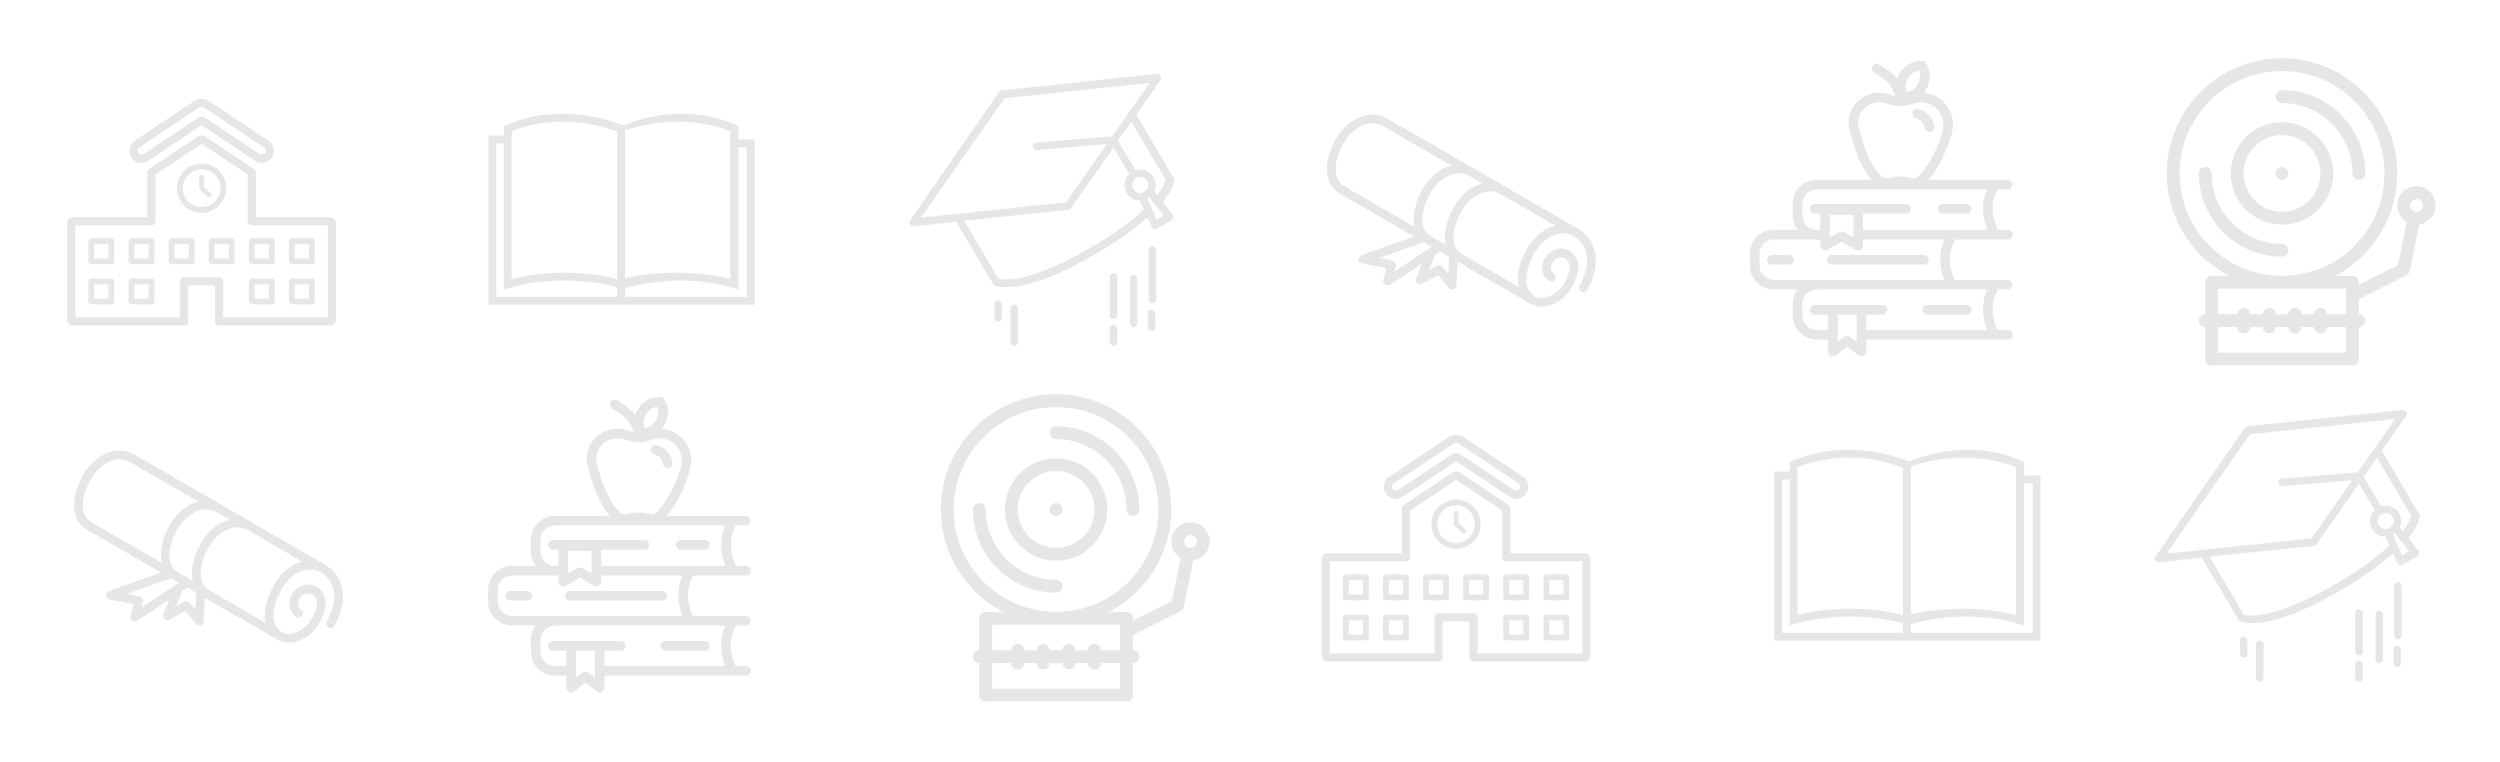<?xml version="1.0" encoding="UTF-8"?>
<svg width="558px" height="170px" viewBox="0 0 558 170" version="1.1" xmlns="http://www.w3.org/2000/svg" xmlns:xlink="http://www.w3.org/1999/xlink">
    <!-- Generator: Sketch 43.1 (39012) - http://www.bohemiancoding.com/sketch -->
    <title>Pattern@1x</title>
    <desc>Created with Sketch.</desc>
    <defs></defs>
    <g id="Page-1" stroke="none" stroke-width="1" fill="none" fill-rule="evenodd">
        <g id="Pattern">
            <rect id="Rectangle" x="-16" y="-9" width="586" height="194"></rect>
            <g id="Rohith" opacity="0.1" transform="translate(15, 13)" fill-rule="nonzero" fill="#000000">
                <g id="noun_776662_cc" transform="translate(187.455, 3)">
                    <path d="M59.333,23.5 L51.167,9.583 L56.583,1.833 C56.75,1.583 56.75,1.25 56.583,0.917 C56.417,0.667 56.083,0.5 55.75,0.5 L21.167,4.167 C20.917,4.167 20.75,4.333 20.583,4.5 L0.667,33.167 C0.5,33.417 0.5,33.75 0.667,34.083 C0.833,34.333 1.083,34.5 1.417,34.5 L1.5,34.5 L11,33.5 L19.167,47.333 C19.25,47.5 19.333,47.583 19.5,47.667 C19.583,47.75 20.417,48.083 22.167,48.083 C25.333,48.083 31.5,46.917 42.083,40.667 L42.5,40.417 C47.083,37.75 50.833,35.083 53.667,32.5 L54.583,34.583 C54.667,34.833 54.833,35 55.083,35.083 C55.167,35.083 55.25,35.167 55.333,35.167 C55.5,35.167 55.667,35.167 55.75,35.083 L59,33.167 C59.167,33.083 59.333,32.833 59.417,32.583 C59.5,32.333 59.417,32.083 59.25,31.917 L57.083,29.083 C59.5,26.083 59.667,24.333 59.667,24.083 C59.5,23.833 59.417,23.667 59.333,23.5 Z M21.75,5.917 L54.167,2.5 L45.833,14.417 L28.833,15.833 C28.417,15.833 28,16.25 28.083,16.75 C28.167,17.25 28.5,17.583 29,17.5 L44.583,16.167 L35.5,29.167 L3.083,32.583 L21.75,5.917 Z M41.583,38.917 L41.167,39.167 C27.167,47.417 21.417,46.5 20.333,46.167 L12.75,33.25 L36,30.833 C36.25,30.833 36.417,30.667 36.583,30.5 L46.083,16.917 L49.583,22.833 C49.167,23.25 48.833,23.833 48.667,24.417 C48.417,25.333 48.583,26.25 49,27.083 C49.5,27.917 50.25,28.417 51.083,28.667 C51.333,28.75 51.667,28.75 52,28.75 L52,28.75 L52.833,30.75 C50.083,33.417 46.25,36.167 41.583,38.917 Z M52.917,26.833 C52.5,27.083 52,27.167 51.583,27 C51.083,26.917 50.75,26.583 50.5,26.167 C50.25,25.75 50.167,25.25 50.333,24.833 C50.417,24.333 50.75,24 51.167,23.75 C51.417,23.583 51.75,23.5 52.083,23.5 C52.667,23.5 53.333,23.833 53.667,24.417 C54.083,25.25 53.833,26.333 52.917,26.833 Z M55.667,33 L53.667,28.333 C53.667,28.333 53.75,28.333 53.75,28.25 C53.833,28.167 54,28.083 54.083,28 L55,29.25 C55.083,29.333 55.083,29.5 55.25,29.583 L55.333,29.583 L57.25,32 L55.667,33 Z M55.833,27.583 L55.167,26.75 C55.583,25.75 55.583,24.583 55,23.583 C54.167,22.167 52.5,21.583 51,22 L47.083,15.417 L50.083,11.167 L57.75,24.167 C57.667,24.583 57.25,25.75 55.833,27.583 Z" id="Shape"></path>
                    <path d="M46.083,45 C45.583,45 45.25,45.333 45.25,45.833 L45.25,54.417 C45.25,54.917 45.583,55.25 46.083,55.25 C46.583,55.25 46.917,54.917 46.917,54.417 L46.917,45.833 C46.917,45.417 46.583,45 46.083,45 Z" id="Shape"></path>
                    <path d="M50.583,45.333 C50.083,45.333 49.75,45.667 49.75,46.167 L49.75,56.167 C49.75,56.667 50.083,57 50.583,57 C51.083,57 51.417,56.667 51.417,56.167 L51.417,46.167 C51.417,45.667 51,45.333 50.583,45.333 Z" id="Shape"></path>
                    <path d="M54.75,38.917 C54.25,38.917 53.917,39.25 53.917,39.75 L53.917,50.833 C53.917,51.333 54.25,51.667 54.75,51.667 C55.25,51.667 55.583,51.333 55.583,50.833 L55.583,39.75 C55.583,39.333 55.167,38.917 54.75,38.917 Z" id="Shape"></path>
                    <path d="M23.917,52 C23.417,52 23.083,52.333 23.083,52.833 L23.083,60.333 C23.083,60.833 23.417,61.167 23.917,61.167 C24.417,61.167 24.75,60.833 24.75,60.333 L24.75,52.833 C24.75,52.333 24.333,52 23.917,52 Z" id="Shape"></path>
                    <path d="M46.083,56.5 C45.583,56.5 45.25,56.833 45.25,57.333 L45.25,60.333 C45.25,60.833 45.583,61.167 46.083,61.167 C46.583,61.167 46.917,60.833 46.917,60.333 L46.917,57.333 C46.917,56.917 46.5,56.5 46.083,56.5 Z" id="Shape"></path>
                    <path d="M54.583,53.167 C54.083,53.167 53.75,53.5 53.75,54 L53.75,57 C53.75,57.5 54.083,57.833 54.583,57.833 C55.083,57.833 55.417,57.5 55.417,57 L55.417,54 C55.417,53.583 55.083,53.167 54.583,53.167 Z" id="Shape"></path>
                    <path d="M20.333,51.083 C19.833,51.083 19.5,51.417 19.5,51.917 L19.5,54.917 C19.5,55.417 19.833,55.75 20.333,55.75 C20.833,55.75 21.167,55.417 21.167,54.917 L21.167,51.917 C21.167,51.5 20.833,51.083 20.333,51.083 Z" id="Shape"></path>
                </g>
                <g id="School-Building" transform="translate(0, 9)">
                    <path d="M16.575,14.341 C17.107,14.341 17.624,14.185 18.067,13.889 L30,5.932 L41.933,13.889 C42.376,14.184 42.892,14.34 43.425,14.34 C44.329,14.34 45.168,13.892 45.671,13.139 C46.493,11.903 46.157,10.227 44.922,9.403 L31.495,0.451 C30.607,-0.143 29.391,-0.142 28.504,0.45 L15.076,9.403 C13.84,10.228 13.505,11.905 14.329,13.14 C14.831,13.893 15.671,14.341 16.575,14.341 Z M16.081,10.908 L29.509,1.955 C29.655,1.858 29.825,1.807 30,1.807 C30.175,1.807 30.345,1.858 30.491,1.956 L43.919,10.908 C44.324,11.179 44.435,11.73 44.166,12.135 C43.903,12.528 43.327,12.642 42.936,12.382 L30.873,4.339 C30.627,4.175 30.317,4.085 30,4.085 C29.683,4.085 29.375,4.175 29.126,4.339 L17.063,12.383 C16.667,12.645 16.097,12.527 15.836,12.135 C15.565,11.73 15.676,11.18 16.081,10.908 Z" id="Shape"></path>
                    <path d="M58.647,26.471 L42.095,26.471 L42.095,16.468 C42.095,16.165 41.943,15.883 41.693,15.715 L30.875,8.503 C30.383,8.174 29.617,8.175 29.127,8.503 L18.309,15.715 C18.057,15.883 17.905,16.165 17.905,16.468 L17.905,26.471 L1.353,26.471 C0.607,26.471 0,27.077 0,27.823 L0,49.308 C0,50.053 0.607,50.66 1.353,50.66 L26.091,50.66 C26.591,50.66 26.996,50.255 26.996,49.755 L26.996,41.709 L33.003,41.709 L33.003,49.755 C33.003,50.255 33.407,50.66 33.907,50.66 L58.647,50.66 C59.392,50.66 59.999,50.053 59.999,49.308 L59.999,27.823 C60,27.077 59.393,26.471 58.647,26.471 Z M58.189,48.849 L34.815,48.849 L34.815,40.803 C34.815,40.303 34.409,39.899 33.909,39.899 L26.091,39.899 C25.591,39.899 25.186,40.303 25.186,40.803 L25.186,48.849 L1.811,48.849 L1.811,28.281 L18.811,28.281 C19.311,28.281 19.716,27.877 19.716,27.377 L19.716,16.953 L30,10.096 L40.284,16.953 L40.284,27.376 C40.284,27.876 40.689,28.281 41.189,28.281 L58.189,28.281 L58.189,48.849 Z" id="Shape"></path>
                    <path d="M9.859,40.156 L5.381,40.156 C5.024,40.156 4.735,40.446 4.735,40.803 L4.735,45.28 C4.735,45.637 5.024,45.927 5.381,45.927 L9.859,45.927 C10.216,45.927 10.505,45.637 10.505,45.28 L10.505,40.803 C10.505,40.446 10.216,40.156 9.859,40.156 Z M9.212,44.633 L6.028,44.633 L6.028,41.45 L9.212,41.45 L9.212,44.633 Z" id="Shape"></path>
                    <path d="M9.859,31.205 L5.381,31.205 C5.024,31.205 4.735,31.495 4.735,31.852 L4.735,36.329 C4.735,36.685 5.024,36.976 5.381,36.976 L9.859,36.976 C10.216,36.976 10.505,36.685 10.505,36.329 L10.505,31.852 C10.505,31.494 10.216,31.205 9.859,31.205 Z M9.212,35.681 L6.028,35.681 L6.028,32.498 L9.212,32.498 L9.212,35.681 Z" id="Shape"></path>
                    <path d="M18.811,40.156 L14.335,40.156 C13.977,40.156 13.688,40.446 13.688,40.803 L13.688,45.28 C13.688,45.637 13.977,45.927 14.335,45.927 L18.811,45.927 C19.168,45.927 19.457,45.637 19.457,45.28 L19.457,40.803 C19.457,40.446 19.168,40.156 18.811,40.156 Z M18.164,44.633 L14.981,44.633 L14.981,41.45 L18.164,41.45 L18.164,44.633 Z" id="Shape"></path>
                    <path d="M18.811,31.205 L14.335,31.205 C13.977,31.205 13.688,31.495 13.688,31.852 L13.688,36.329 C13.688,36.685 13.977,36.976 14.335,36.976 L18.811,36.976 C19.168,36.976 19.457,36.685 19.457,36.329 L19.457,31.852 C19.457,31.494 19.168,31.205 18.811,31.205 Z M18.164,35.681 L14.981,35.681 L14.981,32.498 L18.164,32.498 L18.164,35.681 Z" id="Shape"></path>
                    <path d="M27.763,31.205 L23.287,31.205 C22.929,31.205 22.64,31.495 22.64,31.852 L22.64,36.329 C22.64,36.685 22.929,36.976 23.287,36.976 L27.763,36.976 C28.12,36.976 28.409,36.685 28.409,36.329 L28.409,31.852 C28.409,31.494 28.12,31.205 27.763,31.205 Z M27.116,35.681 L23.933,35.681 L23.933,32.498 L27.116,32.498 L27.116,35.681 Z" id="Shape"></path>
                    <path d="M35.495,20 C35.495,16.969 33.03,14.503 30,14.503 C26.97,14.503 24.505,16.969 24.505,20 C24.505,23.03 26.97,25.495 30,25.495 C33.03,25.495 35.495,23.03 35.495,20 Z M30,24.203 C27.683,24.203 25.797,22.317 25.797,20 C25.797,17.682 27.683,15.796 30,15.796 C32.318,15.796 34.203,17.682 34.203,20 C34.203,22.317 32.318,24.203 30,24.203 Z" id="Shape"></path>
                    <path d="M36.713,31.205 L32.237,31.205 C31.88,31.205 31.591,31.495 31.591,31.852 L31.591,36.329 C31.591,36.685 31.88,36.976 32.237,36.976 L36.713,36.976 C37.07,36.976 37.36,36.685 37.36,36.329 L37.36,31.852 C37.36,31.494 37.07,31.205 36.713,31.205 Z M36.068,35.681 L32.885,35.681 L32.885,32.498 L36.068,32.498 L36.068,35.681 Z" id="Shape"></path>
                    <path d="M45.665,40.156 L41.189,40.156 C40.832,40.156 40.543,40.446 40.543,40.803 L40.543,45.28 C40.543,45.637 40.832,45.927 41.189,45.927 L45.665,45.927 C46.023,45.927 46.312,45.637 46.312,45.28 L46.312,40.803 C46.312,40.446 46.023,40.156 45.665,40.156 Z M45.018,44.633 L41.836,44.633 L41.836,41.45 L45.018,41.45 L45.018,44.633 Z" id="Shape"></path>
                    <path d="M40.543,31.85 L40.543,36.327 C40.543,36.685 40.832,36.975 41.189,36.975 L45.665,36.975 C46.023,36.975 46.312,36.685 46.312,36.327 L46.312,31.85 C46.312,31.494 46.023,31.204 45.665,31.204 L41.189,31.204 C40.832,31.205 40.543,31.494 40.543,31.85 Z M41.836,32.498 L45.018,32.498 L45.018,35.681 L41.836,35.681 L41.836,32.498 Z" id="Shape"></path>
                    <path d="M50.141,45.927 L54.619,45.927 C54.976,45.927 55.266,45.637 55.266,45.28 L55.266,40.803 C55.266,40.446 54.976,40.156 54.619,40.156 L50.141,40.156 C49.784,40.156 49.495,40.446 49.495,40.803 L49.495,45.28 C49.495,45.637 49.784,45.927 50.141,45.927 Z M50.788,41.45 L53.972,41.45 L53.972,44.633 L50.788,44.633 L50.788,41.45 Z" id="Shape"></path>
                    <path d="M50.141,36.975 L54.619,36.975 C54.976,36.975 55.266,36.685 55.266,36.327 L55.266,31.85 C55.266,31.494 54.976,31.204 54.619,31.204 L50.141,31.204 C49.784,31.204 49.495,31.494 49.495,31.85 L49.495,36.327 C49.495,36.685 49.784,36.975 50.141,36.975 Z M50.788,32.498 L53.972,32.498 L53.972,35.681 L50.788,35.681 L50.788,32.498 Z" id="Shape"></path>
                    <path d="M30.517,19.765 L30.517,17.547 C30.517,17.262 30.284,17.031 30,17.031 C29.716,17.031 29.483,17.263 29.483,17.547 L29.483,20 C29.483,20.149 29.547,20.291 29.659,20.389 L31.412,21.929 C31.51,22.015 31.632,22.057 31.753,22.057 C31.897,22.057 32.041,21.997 32.143,21.881 C32.331,21.666 32.31,21.339 32.095,21.15 L30.517,19.765 Z" id="Shape"></path>
                </g>
                <g id="Open-Book" transform="translate(93.727, 12)">
                    <path d="M30.772,39.619 L29.634,39.257 C29.58,39.239 24.374,37.612 17.119,37.612 C12.85,37.612 8.717,38.168 4.836,39.266 L3.726,39.58 L3.726,3.226 L4.194,2.98 C4.395,2.876 9.225,0.394 16.849,0.394 C21.306,0.394 25.805,1.25 30.211,2.939 L30.771,3.154 L30.771,39.619 L30.772,39.619 Z M5.475,4.312 L5.475,37.284 C9.181,36.341 13.093,35.863 17.12,35.863 C22.711,35.863 27.059,36.773 29.023,37.271 L29.023,4.361 C25,2.889 20.904,2.142 16.85,2.142 C10.991,2.143 6.824,3.723 5.475,4.312 Z" id="Shape"></path>
                    <path d="M30,39.62 L30,3.154 L30.543,2.939 C34.79,1.25 39.123,0.394 43.42,0.394 C50.768,0.394 55.424,2.874 55.618,2.98 L56.073,3.225 L56.073,39.579 L54.999,39.265 C51.263,38.168 47.278,37.612 43.16,37.612 C36.147,37.612 31.149,39.239 31.099,39.256 L30,39.62 Z M42.267,35.863 C46.417,35.863 50.451,36.341 54.27,37.285 L54.27,4.312 C52.88,3.723 48.582,2.143 42.545,2.143 C38.367,2.143 34.15,2.888 30,4.361 L30,37.272 C32.028,36.773 36.505,35.863 42.267,35.863 Z" id="Shape"></path>
                    <polygon id="Shape" points="59.72 43.01 0.28 43.01 0.28 5.263 4.601 5.263 4.601 7.012 2.029 7.012 2.029 41.261 57.971 41.261 57.971 7.882 55.198 7.882 55.198 6.133 59.72 6.133"></polygon>
                    <rect id="Rectangle-path" x="29.023" y="38.298" width="1.748" height="3.191"></rect>
                </g>
                <g id="Book-Stack" transform="translate(374.909, 0)">
                    <path d="M43.676,34.681 L49.064,34.681 C49.655,34.681 50.135,34.202 50.135,33.61 C50.135,33.018 49.655,32.539 49.064,32.539 L43.676,32.539 C43.084,32.539 42.604,33.018 42.604,33.61 C42.604,34.202 43.084,34.681 43.676,34.681 Z" id="Shape"></path>
                    <path d="M18.948,46.045 L39.511,46.045 C40.102,46.045 40.582,45.565 40.582,44.974 C40.582,44.381 40.102,43.902 39.511,43.902 L18.948,43.902 C18.356,43.902 17.876,44.381 17.876,44.974 C17.876,45.565 18.356,46.045 18.948,46.045 Z" id="Shape"></path>
                    <path d="M9.421,43.902 L5.581,43.902 C4.989,43.902 4.51,44.381 4.51,44.974 C4.51,45.565 4.989,46.045 5.581,46.045 L9.421,46.045 C10.012,46.045 10.492,45.565 10.492,44.974 C10.492,44.381 10.012,43.902 9.421,43.902 Z" id="Shape"></path>
                    <path d="M49.064,55.081 L40.244,55.081 C39.653,55.081 39.173,55.56 39.173,56.152 C39.173,56.744 39.653,57.224 40.244,57.224 L49.064,57.224 C49.656,57.224 50.136,56.744 50.136,56.152 C50.135,55.56 49.656,55.081 49.064,55.081 Z" id="Shape"></path>
                    <path d="M58.259,60.656 L55.889,60.656 C54.444,57.278 54.494,54.379 56.031,51.62 L58.169,51.62 C58.76,51.62 59.24,51.141 59.24,50.549 C59.24,49.957 58.76,49.477 58.169,49.477 L48.706,49.477 L46.334,49.477 C44.893,46.106 44.941,43.213 46.469,40.459 L58.26,40.459 C58.851,40.459 59.331,39.979 59.331,39.388 C59.331,38.796 58.851,38.316 58.26,38.316 L55.978,38.316 C54.481,34.934 54.461,32.034 55.919,29.281 L58.169,29.281 C58.761,29.281 59.241,28.801 59.241,28.209 C59.241,27.617 58.761,27.138 58.169,27.138 L40.487,27.138 C43.467,23.941 46.021,17.335 46.021,14.764 C46.021,11.053 43.113,8.006 39.431,7.718 C39.65,7.456 39.856,7.18 40.032,6.876 C41.121,4.988 41.087,2.706 39.943,1.063 L39.656,0.649 L39.154,0.606 C37.154,0.432 35.159,1.557 34.074,3.436 C33.854,3.818 33.692,4.218 33.564,4.624 C32.606,3.451 31.248,2.361 29.487,1.359 C28.972,1.066 28.318,1.246 28.026,1.76 C27.734,2.274 27.913,2.929 28.427,3.221 C31.251,4.828 32.774,6.544 33.064,8.437 C32.72,8.366 32.374,8.265 32.022,8.13 C31.23,7.825 30.393,7.671 29.536,7.671 C25.75,7.671 22.67,10.715 22.67,14.456 C22.67,15.512 24.496,23.506 27.875,27.136 L15.58,27.136 C12.626,27.136 10.223,29.539 10.223,32.494 L10.223,35.101 C10.223,36.3 10.624,37.404 11.291,38.297 L6.026,38.297 C3.073,38.297 0.669,40.701 0.669,43.654 L0.669,46.261 C0.669,49.216 3.073,51.619 6.026,51.619 L11.304,51.619 C10.629,52.516 10.223,53.626 10.223,54.833 L10.223,57.44 C10.223,60.394 12.626,62.797 15.58,62.797 L18.13,62.797 L18.13,65.481 C18.13,65.889 18.362,66.263 18.729,66.443 C19.094,66.623 19.532,66.579 19.856,66.329 L22.394,64.371 L24.931,66.329 C25.123,66.476 25.354,66.553 25.586,66.553 C25.747,66.553 25.909,66.516 26.058,66.444 C26.425,66.264 26.657,65.89 26.657,65.481 L26.657,62.798 L58.259,62.798 C58.851,62.798 59.331,62.318 59.331,61.726 C59.331,61.135 58.851,60.656 58.259,60.656 Z M35.929,4.508 C36.493,3.533 37.454,2.871 38.444,2.752 C38.84,3.666 38.751,4.811 38.177,5.804 C37.614,6.779 36.652,7.441 35.663,7.56 C35.266,6.646 35.356,5.502 35.929,4.508 Z M29.535,9.814 C30.129,9.814 30.707,9.921 31.253,10.131 C32.181,10.487 33.114,10.669 34.049,10.687 C34.056,10.688 34.063,10.691 34.071,10.691 C34.103,10.694 34.136,10.696 34.169,10.696 C34.176,10.696 34.183,10.691 34.191,10.691 C35.154,10.691 36.117,10.514 37.076,10.155 C37.646,9.941 38.248,9.833 38.863,9.833 C41.629,9.833 43.878,12.045 43.878,14.764 C43.878,18.246 39.257,26.781 37.373,26.781 C37.087,26.781 36.811,26.746 36.549,26.677 C35.791,26.478 35.07,26.38 34.346,26.38 C33.62,26.38 32.901,26.477 32.141,26.677 C31.879,26.746 31.603,26.781 31.319,26.781 C28.016,26.781 24.812,16.156 24.812,14.457 C24.812,11.897 26.931,9.814 29.535,9.814 Z M21.674,38.795 C21.346,38.609 20.946,38.609 20.618,38.795 L18.511,39.989 L18.511,34.951 L23.779,34.951 L23.779,39.988 L21.674,38.795 Z M12.366,35.102 L12.366,32.495 C12.366,30.723 13.808,29.281 15.58,29.281 L53.552,29.281 C52.38,32.084 52.415,35.064 53.659,38.316 L48.791,38.316 C48.734,38.306 48.675,38.299 48.615,38.299 L25.923,38.299 L25.923,34.682 L35.568,34.682 C36.159,34.682 36.639,34.203 36.639,33.611 C36.639,33.019 36.159,32.539 35.568,32.539 L15.136,32.539 C14.544,32.539 14.064,33.019 14.064,33.611 C14.064,34.203 14.544,34.682 15.136,34.682 L16.369,34.682 L16.369,38.299 L15.404,38.299 C13.715,38.204 12.366,36.814 12.366,35.102 Z M2.812,46.263 L2.812,43.656 C2.812,41.884 4.254,40.441 6.026,40.441 L15.229,40.441 C15.346,40.45 15.461,40.459 15.58,40.459 L16.369,40.459 L16.369,41.826 C16.369,42.207 16.571,42.56 16.9,42.752 C17.066,42.849 17.254,42.898 17.44,42.898 C17.622,42.898 17.804,42.852 17.968,42.759 L21.146,40.959 L24.322,42.759 C24.654,42.947 25.061,42.944 25.389,42.752 C25.719,42.56 25.921,42.207 25.921,41.826 L25.921,40.459 L44.073,40.459 C42.846,43.258 42.833,46.234 44.028,49.477 L15.58,49.477 L6.026,49.477 C4.254,49.477 2.812,48.036 2.812,46.263 Z M24.514,63.301 L23.048,62.17 C22.855,62.021 22.624,61.946 22.394,61.946 C22.163,61.946 21.932,62.021 21.739,62.17 L20.273,63.301 L20.273,57.224 L24.514,57.224 L24.514,63.301 L24.514,63.301 Z M26.657,57.224 L30.221,57.224 C30.812,57.224 31.292,56.744 31.292,56.152 C31.292,55.56 30.812,55.081 30.221,55.081 L25.586,55.081 L19.201,55.081 L15.136,55.081 C14.544,55.081 14.064,55.56 14.064,56.152 C14.064,56.744 14.544,57.224 15.136,57.224 L18.13,57.224 L18.13,60.656 L15.58,60.656 C13.808,60.656 12.366,59.214 12.366,57.441 L12.366,54.834 C12.366,53.063 13.808,51.62 15.58,51.62 L48.705,51.62 L53.634,51.62 C52.4,54.424 52.384,57.406 53.582,60.656 L26.657,60.656 L26.657,57.224 Z" id="Shape"></path>
                    <path d="M37.768,13.43 C38.785,13.669 39.544,14.492 39.7,15.526 C39.781,16.056 40.237,16.436 40.757,16.436 C40.811,16.436 40.864,16.433 40.919,16.424 C41.505,16.336 41.907,15.79 41.819,15.204 C41.531,13.3 40.133,11.785 38.259,11.344 C37.68,11.208 37.106,11.566 36.97,12.141 C36.834,12.718 37.191,13.295 37.768,13.43 Z" id="Shape"></path>
                </g>
                <g id="noun_553920_cc" transform="translate(281.182, 12)">
                    <path d="M13.532,38.738 C13.337,38.738 13.143,38.679 12.976,38.561 C12.651,38.333 12.497,37.929 12.591,37.541 L13.246,34.842 L7.873,33.802 C7.445,33.72 7.126,33.361 7.092,32.927 C7.059,32.492 7.322,32.087 7.733,31.941 L21.808,26.915 C22.311,26.737 22.961,28.559 22.459,28.737 L11.716,32.573 L14.609,33.133 C14.869,33.183 15.096,33.338 15.239,33.561 C15.382,33.783 15.428,34.055 15.365,34.311 L15.053,35.601 L24.693,29.216 C25.139,28.923 26.207,30.535 25.763,30.83 L14.067,38.577 C13.904,38.685 13.718,38.738 13.532,38.738 Z" id="Shape"></path>
                    <path d="M27.967,39.63 C27.685,39.63 27.412,39.507 27.225,39.283 L24.804,36.387 L21.256,38.317 C20.895,38.514 20.449,38.461 20.145,38.185 C19.84,37.911 19.742,37.473 19.901,37.093 L22.137,31.752 L24.886,30.199 L22.749,35.302 L24.575,34.309 C24.983,34.089 25.485,34.185 25.781,34.539 L27.097,36.113 L27.267,31.718 C27.288,31.183 27.759,30.767 28.271,30.788 C28.806,30.808 29.223,31.258 29.202,31.792 L28.935,38.698 C28.92,39.099 28.66,39.447 28.281,39.577 C28.177,39.613 28.072,39.63 27.967,39.63 Z" id="Shape"></path>
                    <path d="M59.941,32.049 C59.641,29.425 58.273,27.342 55.987,26.023 C55.985,26.023 55.984,26.022 55.981,26.021 L39.733,16.639 L39.735,16.638 L33.149,12.837 L13.419,1.445 C9.671,-0.718 4.785,1.225 2.05,5.962 C-0.956,11.169 -0.628,16.209 2.849,18.218 L22.197,29.389 L22.197,29.389 L22.497,29.563 L45.416,42.796 C46.153,43.223 47.008,43.437 47.91,43.437 C48.728,43.437 49.586,43.261 50.431,42.907 C52.168,42.183 53.689,40.809 54.711,39.038 C56.8,35.422 56.57,32.411 54.099,30.982 C52.079,29.815 49.911,30.785 48.813,32.347 C47.771,33.831 47.563,36.039 49.448,37.632 C49.856,37.976 50.466,37.925 50.812,37.516 C51.157,37.109 51.105,36.498 50.697,36.151 C49.42,35.075 50.144,33.818 50.397,33.459 C50.969,32.644 52.069,32.046 53.13,32.658 C55.181,33.843 53.747,36.838 53.034,38.069 C52.223,39.475 51.033,40.558 49.686,41.12 C48.468,41.629 47.263,41.628 46.384,41.119 C43.478,39.438 44.3,34.959 46.293,31.507 C47.399,29.589 48.932,28.165 50.607,27.497 C52.157,26.88 53.724,26.952 55.018,27.7 C56.753,28.7 57.789,30.28 58.017,32.269 C58.242,34.237 57.662,36.541 56.383,38.757 C56.116,39.22 56.275,39.811 56.737,40.079 C57.197,40.345 57.791,40.188 58.057,39.725 C59.544,37.153 60.212,34.426 59.941,32.049 Z M26.493,29.635 L23.166,27.713 C20.261,26.033 21.083,21.553 23.075,18.101 C24.651,15.371 27.101,13.675 29.468,13.675 C30.304,13.675 31.089,13.883 31.8,14.293 L34.703,15.969 C32.237,16.565 29.947,18.411 28.362,21.155 C26.584,24.239 25.974,27.264 26.493,29.635 Z M3.726,6.931 C5.91,3.148 9.66,1.513 12.451,3.121 L27.739,11.948 C25.273,12.544 22.984,14.389 21.399,17.133 C19.616,20.222 19.017,23.247 19.541,25.619 L3.818,16.542 C0.911,14.863 1.733,10.382 3.726,6.931 Z M49.891,25.699 C47.814,26.527 45.941,28.246 44.618,30.539 C42.834,33.628 42.235,36.653 42.759,39.025 L30.131,31.736 L30.132,31.735 L30.131,31.735 L30.13,31.735 C27.227,30.054 28.048,25.576 30.039,22.124 C31.616,19.392 34.067,17.695 36.433,17.695 C37.265,17.695 38.048,17.903 38.755,18.309 L50.971,25.363 C50.611,25.451 50.251,25.556 49.891,25.699 Z" id="Shape"></path>
                </g>
                <g id="Bell" transform="translate(468.636, 0)">
                    <path d="M25.714,14.286 C19.413,14.286 14.286,19.413 14.286,25.715 C14.286,32.016 19.413,37.144 25.714,37.144 C32.016,37.144 37.144,32.016 37.144,25.715 C37.144,19.413 32.016,14.286 25.714,14.286 Z M25.714,34.286 C20.988,34.286 17.143,30.441 17.143,25.715 C17.143,20.988 20.988,17.143 25.714,17.143 C30.44,17.143 34.286,20.988 34.286,25.715 C34.286,30.441 30.44,34.286 25.714,34.286 Z" id="Shape"></path>
                    <circle id="Oval" cx="25.714" cy="25.715" r="1.428"></circle>
                    <path d="M44.284,25.716 L44.284,25.715 C44.284,15.474 35.956,7.144 25.714,7.144 C24.925,7.144 24.286,7.783 24.286,8.572 C24.286,9.361 24.925,10 25.714,10 C34.378,10 41.43,17.05 41.43,25.715 L41.43,25.716 C41.43,26.505 42.068,27.144 42.857,27.144 C43.646,27.144 44.284,26.504 44.284,25.716 Z" id="Shape"></path>
                    <path d="M25.714,41.43 L25.714,41.43 C17.05,41.43 10,34.379 10,25.715 C10,24.926 9.361,24.286 8.572,24.286 C7.783,24.286 7.144,24.926 7.144,25.715 C7.144,35.955 15.474,44.284 25.714,44.284 L25.714,44.284 C26.503,44.284 27.142,43.646 27.142,42.857 C27.142,42.068 26.503,41.43 25.714,41.43 Z" id="Shape"></path>
                    <path d="M59.999,32.858 C59.999,30.494 58.078,28.572 55.714,28.572 C53.349,28.572 51.428,30.494 51.428,32.858 C51.428,34.42 52.269,35.788 53.521,36.538 L51.591,46.176 L42.857,50.545 L42.857,50.001 C42.857,49.21 42.217,48.57 41.43,48.57 L37.517,48.57 C39.844,47.369 41.993,45.799 43.897,43.897 C48.754,39.04 51.428,32.583 51.428,25.715 C51.428,18.847 48.754,12.389 43.897,7.532 C39.04,2.675 32.582,0.001 25.714,0.001 C18.845,0.001 12.389,2.675 7.532,7.532 C2.675,12.389 0.001,18.847 0.001,25.715 C0.001,32.583 2.675,39.04 7.532,43.897 C9.436,45.799 11.586,47.369 13.911,48.57 L10,48.57 C9.211,48.57 8.572,49.21 8.572,50.001 L8.572,57.141 C7.783,57.141 7.144,57.782 7.144,58.573 C7.144,59.36 7.783,60 8.572,60 L8.572,67.144 C8.572,67.931 9.211,68.571 10,68.571 L41.43,68.571 C42.217,68.571 42.857,67.931 42.857,67.144 L42.857,60 C43.646,60 44.284,59.36 44.284,58.573 C44.284,57.782 43.646,57.141 42.857,57.141 L42.857,53.739 L53.496,48.419 C53.889,48.223 54.172,47.854 54.257,47.423 L56.323,37.098 C58.399,36.801 59.999,35.014 59.999,32.858 Z M9.552,41.878 C5.235,37.559 2.858,31.82 2.858,25.715 C2.858,19.609 5.235,13.869 9.552,9.552 C13.869,5.235 19.609,2.858 25.714,2.858 C31.82,2.858 37.559,5.235 41.878,9.552 C46.193,13.869 48.57,19.609 48.57,25.715 C48.57,31.82 46.193,37.559 41.878,41.878 C37.559,46.193 31.82,48.57 25.714,48.57 C19.609,48.57 13.869,46.193 9.552,41.878 Z M39.998,65.712 L11.429,65.712 L11.429,60 L15.715,60 C15.715,60.789 16.354,61.427 17.143,61.427 C17.932,61.427 18.571,60.788 18.571,60 L21.429,60 C21.429,60.789 22.068,61.427 22.857,61.427 C23.646,61.427 24.286,60.788 24.286,60 L27.142,60 C27.142,60.789 27.783,61.427 28.572,61.427 C29.361,61.427 30,60.789 30,60 L32.859,60 C32.859,60.789 33.497,61.427 34.286,61.427 C35.075,61.427 35.713,60.788 35.713,60 L39.998,60 L39.998,65.712 L39.998,65.712 Z M35.713,57.141 C35.713,56.354 35.075,55.714 34.286,55.714 C33.497,55.714 32.859,56.354 32.859,57.141 L30,57.141 C30,56.354 29.361,55.714 28.572,55.714 C27.783,55.714 27.142,56.354 27.142,57.141 L24.286,57.141 C24.286,56.354 23.646,55.714 22.857,55.714 C22.068,55.714 21.429,56.354 21.429,57.141 L18.571,57.141 C18.571,56.354 17.932,55.714 17.143,55.714 C16.354,55.714 15.715,56.354 15.715,57.141 L11.429,57.141 L11.429,51.428 L39.998,51.428 L39.998,57.141 L35.713,57.141 Z M55.714,34.286 C54.927,34.286 54.287,33.646 54.287,32.858 C54.287,32.07 54.927,31.428 55.714,31.428 C56.501,31.428 57.141,32.07 57.141,32.858 C57.141,33.646 56.501,34.286 55.714,34.286 Z" id="Shape"></path>
                </g>
            </g>
            <g id="Rohith" opacity="0.1" transform="translate(295, 88)" fill-rule="nonzero" fill="#000000">
                <g id="noun_776662_cc" transform="translate(185.455, 3)">
                    <path d="M59.333,23.5 L51.167,9.583 L56.583,1.833 C56.75,1.583 56.75,1.25 56.583,0.917 C56.417,0.667 56.083,0.5 55.75,0.5 L21.167,4.167 C20.917,4.167 20.75,4.333 20.583,4.5 L0.667,33.167 C0.5,33.417 0.5,33.75 0.667,34.083 C0.833,34.333 1.083,34.5 1.417,34.5 L1.5,34.5 L11,33.5 L19.167,47.333 C19.25,47.5 19.333,47.583 19.5,47.667 C19.583,47.75 20.417,48.083 22.167,48.083 C25.333,48.083 31.5,46.917 42.083,40.667 L42.5,40.417 C47.083,37.75 50.833,35.083 53.667,32.5 L54.583,34.583 C54.667,34.833 54.833,35 55.083,35.083 C55.167,35.083 55.25,35.167 55.333,35.167 C55.5,35.167 55.667,35.167 55.75,35.083 L59,33.167 C59.167,33.083 59.333,32.833 59.417,32.583 C59.5,32.333 59.417,32.083 59.25,31.917 L57.083,29.083 C59.5,26.083 59.667,24.333 59.667,24.083 C59.5,23.833 59.417,23.667 59.333,23.5 Z M21.75,5.917 L54.167,2.5 L45.833,14.417 L28.833,15.833 C28.417,15.833 28,16.25 28.083,16.75 C28.167,17.25 28.5,17.583 29,17.5 L44.583,16.167 L35.5,29.167 L3.083,32.583 L21.75,5.917 Z M41.583,38.917 L41.167,39.167 C27.167,47.417 21.417,46.5 20.333,46.167 L12.75,33.25 L36,30.833 C36.25,30.833 36.417,30.667 36.583,30.5 L46.083,16.917 L49.583,22.833 C49.167,23.25 48.833,23.833 48.667,24.417 C48.417,25.333 48.583,26.25 49,27.083 C49.5,27.917 50.25,28.417 51.083,28.667 C51.333,28.75 51.667,28.75 52,28.75 L52,28.75 L52.833,30.75 C50.083,33.417 46.25,36.167 41.583,38.917 Z M52.917,26.833 C52.5,27.083 52,27.167 51.583,27 C51.083,26.917 50.75,26.583 50.5,26.167 C50.25,25.75 50.167,25.25 50.333,24.833 C50.417,24.333 50.75,24 51.167,23.75 C51.417,23.583 51.75,23.5 52.083,23.5 C52.667,23.5 53.333,23.833 53.667,24.417 C54.083,25.25 53.833,26.333 52.917,26.833 Z M55.667,33 L53.667,28.333 C53.667,28.333 53.75,28.333 53.75,28.25 C53.833,28.167 54,28.083 54.083,28 L55,29.25 C55.083,29.333 55.083,29.5 55.25,29.583 L55.333,29.583 L57.25,32 L55.667,33 Z M55.833,27.583 L55.167,26.75 C55.583,25.75 55.583,24.583 55,23.583 C54.167,22.167 52.5,21.583 51,22 L47.083,15.417 L50.083,11.167 L57.75,24.167 C57.667,24.583 57.25,25.75 55.833,27.583 Z" id="Shape"></path>
                    <path d="M46.083,45 C45.583,45 45.25,45.333 45.25,45.833 L45.25,54.417 C45.25,54.917 45.583,55.25 46.083,55.25 C46.583,55.25 46.917,54.917 46.917,54.417 L46.917,45.833 C46.917,45.417 46.583,45 46.083,45 Z" id="Shape"></path>
                    <path d="M50.583,45.333 C50.083,45.333 49.75,45.667 49.75,46.167 L49.75,56.167 C49.75,56.667 50.083,57 50.583,57 C51.083,57 51.417,56.667 51.417,56.167 L51.417,46.167 C51.417,45.667 51,45.333 50.583,45.333 Z" id="Shape"></path>
                    <path d="M54.75,38.917 C54.25,38.917 53.917,39.25 53.917,39.75 L53.917,50.833 C53.917,51.333 54.25,51.667 54.75,51.667 C55.25,51.667 55.583,51.333 55.583,50.833 L55.583,39.75 C55.583,39.333 55.167,38.917 54.75,38.917 Z" id="Shape"></path>
                    <path d="M23.917,52 C23.417,52 23.083,52.333 23.083,52.833 L23.083,60.333 C23.083,60.833 23.417,61.167 23.917,61.167 C24.417,61.167 24.75,60.833 24.75,60.333 L24.75,52.833 C24.75,52.333 24.333,52 23.917,52 Z" id="Shape"></path>
                    <path d="M46.083,56.5 C45.583,56.5 45.25,56.833 45.25,57.333 L45.25,60.333 C45.25,60.833 45.583,61.167 46.083,61.167 C46.583,61.167 46.917,60.833 46.917,60.333 L46.917,57.333 C46.917,56.917 46.5,56.5 46.083,56.5 Z" id="Shape"></path>
                    <path d="M54.583,53.167 C54.083,53.167 53.75,53.5 53.75,54 L53.75,57 C53.75,57.5 54.083,57.833 54.583,57.833 C55.083,57.833 55.417,57.5 55.417,57 L55.417,54 C55.417,53.583 55.083,53.167 54.583,53.167 Z" id="Shape"></path>
                    <path d="M20.333,51.083 C19.833,51.083 19.5,51.417 19.5,51.917 L19.5,54.917 C19.5,55.417 19.833,55.75 20.333,55.75 C20.833,55.75 21.167,55.417 21.167,54.917 L21.167,51.917 C21.167,51.5 20.833,51.083 20.333,51.083 Z" id="Shape"></path>
                </g>
                <g id="School-Building" transform="translate(0, 9)">
                    <path d="M16.575,14.341 C17.107,14.341 17.624,14.185 18.067,13.889 L30,5.932 L41.933,13.889 C42.376,14.184 42.892,14.34 43.425,14.34 C44.329,14.34 45.168,13.892 45.671,13.139 C46.493,11.903 46.157,10.227 44.922,9.403 L31.495,0.451 C30.607,-0.143 29.391,-0.142 28.504,0.45 L15.076,9.403 C13.84,10.228 13.505,11.905 14.329,13.14 C14.831,13.893 15.671,14.341 16.575,14.341 Z M16.081,10.908 L29.509,1.955 C29.655,1.858 29.825,1.807 30,1.807 C30.175,1.807 30.345,1.858 30.491,1.956 L43.919,10.908 C44.324,11.179 44.435,11.73 44.166,12.135 C43.903,12.528 43.327,12.642 42.936,12.382 L30.873,4.339 C30.627,4.175 30.317,4.085 30,4.085 C29.683,4.085 29.375,4.175 29.126,4.339 L17.063,12.383 C16.667,12.645 16.097,12.527 15.836,12.135 C15.565,11.73 15.676,11.18 16.081,10.908 Z" id="Shape"></path>
                    <path d="M58.647,26.471 L42.095,26.471 L42.095,16.468 C42.095,16.165 41.943,15.883 41.693,15.715 L30.875,8.503 C30.383,8.174 29.617,8.175 29.127,8.503 L18.309,15.715 C18.057,15.883 17.905,16.165 17.905,16.468 L17.905,26.471 L1.353,26.471 C0.607,26.471 0,27.077 0,27.823 L0,49.308 C0,50.053 0.607,50.66 1.353,50.66 L26.091,50.66 C26.591,50.66 26.996,50.255 26.996,49.755 L26.996,41.709 L33.003,41.709 L33.003,49.755 C33.003,50.255 33.407,50.66 33.907,50.66 L58.647,50.66 C59.392,50.66 59.999,50.053 59.999,49.308 L59.999,27.823 C60,27.077 59.393,26.471 58.647,26.471 Z M58.189,48.849 L34.815,48.849 L34.815,40.803 C34.815,40.303 34.409,39.899 33.909,39.899 L26.091,39.899 C25.591,39.899 25.186,40.303 25.186,40.803 L25.186,48.849 L1.811,48.849 L1.811,28.281 L18.811,28.281 C19.311,28.281 19.716,27.877 19.716,27.377 L19.716,16.953 L30,10.096 L40.284,16.953 L40.284,27.376 C40.284,27.876 40.689,28.281 41.189,28.281 L58.189,28.281 L58.189,48.849 Z" id="Shape"></path>
                    <path d="M9.859,40.156 L5.381,40.156 C5.024,40.156 4.735,40.446 4.735,40.803 L4.735,45.28 C4.735,45.637 5.024,45.927 5.381,45.927 L9.859,45.927 C10.216,45.927 10.505,45.637 10.505,45.28 L10.505,40.803 C10.505,40.446 10.216,40.156 9.859,40.156 Z M9.212,44.633 L6.028,44.633 L6.028,41.45 L9.212,41.45 L9.212,44.633 Z" id="Shape"></path>
                    <path d="M9.859,31.205 L5.381,31.205 C5.024,31.205 4.735,31.495 4.735,31.852 L4.735,36.329 C4.735,36.685 5.024,36.976 5.381,36.976 L9.859,36.976 C10.216,36.976 10.505,36.685 10.505,36.329 L10.505,31.852 C10.505,31.494 10.216,31.205 9.859,31.205 Z M9.212,35.681 L6.028,35.681 L6.028,32.498 L9.212,32.498 L9.212,35.681 Z" id="Shape"></path>
                    <path d="M18.811,40.156 L14.335,40.156 C13.977,40.156 13.688,40.446 13.688,40.803 L13.688,45.28 C13.688,45.637 13.977,45.927 14.335,45.927 L18.811,45.927 C19.168,45.927 19.457,45.637 19.457,45.28 L19.457,40.803 C19.457,40.446 19.168,40.156 18.811,40.156 Z M18.164,44.633 L14.981,44.633 L14.981,41.45 L18.164,41.45 L18.164,44.633 Z" id="Shape"></path>
                    <path d="M18.811,31.205 L14.335,31.205 C13.977,31.205 13.688,31.495 13.688,31.852 L13.688,36.329 C13.688,36.685 13.977,36.976 14.335,36.976 L18.811,36.976 C19.168,36.976 19.457,36.685 19.457,36.329 L19.457,31.852 C19.457,31.494 19.168,31.205 18.811,31.205 Z M18.164,35.681 L14.981,35.681 L14.981,32.498 L18.164,32.498 L18.164,35.681 Z" id="Shape"></path>
                    <path d="M27.763,31.205 L23.287,31.205 C22.929,31.205 22.64,31.495 22.64,31.852 L22.64,36.329 C22.64,36.685 22.929,36.976 23.287,36.976 L27.763,36.976 C28.12,36.976 28.409,36.685 28.409,36.329 L28.409,31.852 C28.409,31.494 28.12,31.205 27.763,31.205 Z M27.116,35.681 L23.933,35.681 L23.933,32.498 L27.116,32.498 L27.116,35.681 Z" id="Shape"></path>
                    <path d="M35.495,20 C35.495,16.969 33.03,14.503 30,14.503 C26.97,14.503 24.505,16.969 24.505,20 C24.505,23.03 26.97,25.495 30,25.495 C33.03,25.495 35.495,23.03 35.495,20 Z M30,24.203 C27.683,24.203 25.797,22.317 25.797,20 C25.797,17.682 27.683,15.796 30,15.796 C32.318,15.796 34.203,17.682 34.203,20 C34.203,22.317 32.318,24.203 30,24.203 Z" id="Shape"></path>
                    <path d="M36.713,31.205 L32.237,31.205 C31.88,31.205 31.591,31.495 31.591,31.852 L31.591,36.329 C31.591,36.685 31.88,36.976 32.237,36.976 L36.713,36.976 C37.07,36.976 37.36,36.685 37.36,36.329 L37.36,31.852 C37.36,31.494 37.07,31.205 36.713,31.205 Z M36.068,35.681 L32.885,35.681 L32.885,32.498 L36.068,32.498 L36.068,35.681 Z" id="Shape"></path>
                    <path d="M45.665,40.156 L41.189,40.156 C40.832,40.156 40.543,40.446 40.543,40.803 L40.543,45.28 C40.543,45.637 40.832,45.927 41.189,45.927 L45.665,45.927 C46.023,45.927 46.312,45.637 46.312,45.28 L46.312,40.803 C46.312,40.446 46.023,40.156 45.665,40.156 Z M45.018,44.633 L41.836,44.633 L41.836,41.45 L45.018,41.45 L45.018,44.633 Z" id="Shape"></path>
                    <path d="M40.543,31.85 L40.543,36.327 C40.543,36.685 40.832,36.975 41.189,36.975 L45.665,36.975 C46.023,36.975 46.312,36.685 46.312,36.327 L46.312,31.85 C46.312,31.494 46.023,31.204 45.665,31.204 L41.189,31.204 C40.832,31.205 40.543,31.494 40.543,31.85 Z M41.836,32.498 L45.018,32.498 L45.018,35.681 L41.836,35.681 L41.836,32.498 Z" id="Shape"></path>
                    <path d="M50.141,45.927 L54.619,45.927 C54.976,45.927 55.266,45.637 55.266,45.28 L55.266,40.803 C55.266,40.446 54.976,40.156 54.619,40.156 L50.141,40.156 C49.784,40.156 49.495,40.446 49.495,40.803 L49.495,45.28 C49.495,45.637 49.784,45.927 50.141,45.927 Z M50.788,41.45 L53.972,41.45 L53.972,44.633 L50.788,44.633 L50.788,41.45 Z" id="Shape"></path>
                    <path d="M50.141,36.975 L54.619,36.975 C54.976,36.975 55.266,36.685 55.266,36.327 L55.266,31.85 C55.266,31.494 54.976,31.204 54.619,31.204 L50.141,31.204 C49.784,31.204 49.495,31.494 49.495,31.85 L49.495,36.327 C49.495,36.685 49.784,36.975 50.141,36.975 Z M50.788,32.498 L53.972,32.498 L53.972,35.681 L50.788,35.681 L50.788,32.498 Z" id="Shape"></path>
                    <path d="M30.517,19.765 L30.517,17.547 C30.517,17.262 30.284,17.031 30,17.031 C29.716,17.031 29.483,17.263 29.483,17.547 L29.483,20 C29.483,20.149 29.547,20.291 29.659,20.389 L31.412,21.929 C31.51,22.015 31.632,22.057 31.753,22.057 C31.897,22.057 32.041,21.997 32.143,21.881 C32.331,21.666 32.31,21.339 32.095,21.15 L30.517,19.765 Z" id="Shape"></path>
                </g>
                <g id="Open-Book" transform="translate(100.727, 12)">
                    <path d="M30.772,39.619 L29.634,39.257 C29.58,39.239 24.374,37.612 17.119,37.612 C12.85,37.612 8.717,38.168 4.836,39.266 L3.726,39.58 L3.726,3.226 L4.194,2.98 C4.395,2.876 9.225,0.394 16.849,0.394 C21.306,0.394 25.805,1.25 30.211,2.939 L30.771,3.154 L30.771,39.619 L30.772,39.619 Z M5.475,4.312 L5.475,37.284 C9.181,36.341 13.093,35.863 17.12,35.863 C22.711,35.863 27.059,36.773 29.023,37.271 L29.023,4.361 C25,2.889 20.904,2.142 16.85,2.142 C10.991,2.143 6.824,3.723 5.475,4.312 Z" id="Shape"></path>
                    <path d="M30,39.62 L30,3.154 L30.543,2.939 C34.79,1.25 39.123,0.394 43.42,0.394 C50.768,0.394 55.424,2.874 55.618,2.98 L56.073,3.225 L56.073,39.579 L54.999,39.265 C51.263,38.168 47.278,37.612 43.16,37.612 C36.147,37.612 31.149,39.239 31.099,39.256 L30,39.62 Z M42.267,35.863 C46.417,35.863 50.451,36.341 54.27,37.285 L54.27,4.312 C52.88,3.723 48.582,2.143 42.545,2.143 C38.367,2.143 34.15,2.888 30,4.361 L30,37.272 C32.028,36.773 36.505,35.863 42.267,35.863 Z" id="Shape"></path>
                    <polygon id="Shape" points="59.72 43.01 0.28 43.01 0.28 5.263 4.601 5.263 4.601 7.012 2.029 7.012 2.029 41.261 57.971 41.261 57.971 7.882 55.198 7.882 55.198 6.133 59.72 6.133"></polygon>
                    <rect id="Rectangle-path" x="29.023" y="38.298" width="1.748" height="3.191"></rect>
                </g>
            </g>
            <g id="Rohith" opacity="0.1" transform="translate(-822, 88)" fill-rule="nonzero" fill="#000000">
                <g id="Book-Stack" transform="translate(930.273, 0)">
                    <path d="M43.676,34.681 L49.064,34.681 C49.655,34.681 50.135,34.202 50.135,33.61 C50.135,33.018 49.655,32.539 49.064,32.539 L43.676,32.539 C43.084,32.539 42.604,33.018 42.604,33.61 C42.604,34.202 43.084,34.681 43.676,34.681 Z" id="Shape"></path>
                    <path d="M18.948,46.045 L39.511,46.045 C40.102,46.045 40.582,45.565 40.582,44.974 C40.582,44.381 40.102,43.902 39.511,43.902 L18.948,43.902 C18.356,43.902 17.876,44.381 17.876,44.974 C17.876,45.565 18.356,46.045 18.948,46.045 Z" id="Shape"></path>
                    <path d="M9.421,43.902 L5.581,43.902 C4.989,43.902 4.51,44.381 4.51,44.974 C4.51,45.565 4.989,46.045 5.581,46.045 L9.421,46.045 C10.012,46.045 10.492,45.565 10.492,44.974 C10.492,44.381 10.012,43.902 9.421,43.902 Z" id="Shape"></path>
                    <path d="M49.064,55.081 L40.244,55.081 C39.653,55.081 39.173,55.56 39.173,56.152 C39.173,56.744 39.653,57.224 40.244,57.224 L49.064,57.224 C49.656,57.224 50.136,56.744 50.136,56.152 C50.135,55.56 49.656,55.081 49.064,55.081 Z" id="Shape"></path>
                    <path d="M58.259,60.656 L55.889,60.656 C54.444,57.278 54.494,54.379 56.031,51.62 L58.169,51.62 C58.76,51.62 59.24,51.141 59.24,50.549 C59.24,49.957 58.76,49.477 58.169,49.477 L48.706,49.477 L46.334,49.477 C44.893,46.106 44.941,43.213 46.469,40.459 L58.26,40.459 C58.851,40.459 59.331,39.979 59.331,39.388 C59.331,38.796 58.851,38.316 58.26,38.316 L55.978,38.316 C54.481,34.934 54.461,32.034 55.919,29.281 L58.169,29.281 C58.761,29.281 59.241,28.801 59.241,28.209 C59.241,27.617 58.761,27.138 58.169,27.138 L40.487,27.138 C43.467,23.941 46.021,17.335 46.021,14.764 C46.021,11.053 43.113,8.006 39.431,7.718 C39.65,7.456 39.856,7.18 40.032,6.876 C41.121,4.988 41.087,2.706 39.943,1.063 L39.656,0.649 L39.154,0.606 C37.154,0.432 35.159,1.557 34.074,3.436 C33.854,3.818 33.692,4.218 33.564,4.624 C32.606,3.451 31.248,2.361 29.487,1.359 C28.972,1.066 28.318,1.246 28.026,1.76 C27.734,2.274 27.913,2.929 28.427,3.221 C31.251,4.828 32.774,6.544 33.064,8.437 C32.72,8.366 32.374,8.265 32.022,8.13 C31.23,7.825 30.393,7.671 29.536,7.671 C25.75,7.671 22.67,10.715 22.67,14.456 C22.67,15.512 24.496,23.506 27.875,27.136 L15.58,27.136 C12.626,27.136 10.223,29.539 10.223,32.494 L10.223,35.101 C10.223,36.3 10.624,37.404 11.291,38.297 L6.026,38.297 C3.073,38.297 0.669,40.701 0.669,43.654 L0.669,46.261 C0.669,49.216 3.073,51.619 6.026,51.619 L11.304,51.619 C10.629,52.516 10.223,53.626 10.223,54.833 L10.223,57.44 C10.223,60.394 12.626,62.797 15.58,62.797 L18.13,62.797 L18.13,65.481 C18.13,65.889 18.362,66.263 18.729,66.443 C19.094,66.623 19.532,66.579 19.856,66.329 L22.394,64.371 L24.931,66.329 C25.123,66.476 25.354,66.553 25.586,66.553 C25.747,66.553 25.909,66.516 26.058,66.444 C26.425,66.264 26.657,65.89 26.657,65.481 L26.657,62.798 L58.259,62.798 C58.851,62.798 59.331,62.318 59.331,61.726 C59.331,61.135 58.851,60.656 58.259,60.656 Z M35.929,4.508 C36.493,3.533 37.454,2.871 38.444,2.752 C38.84,3.666 38.751,4.811 38.177,5.804 C37.614,6.779 36.652,7.441 35.663,7.56 C35.266,6.646 35.356,5.502 35.929,4.508 Z M29.535,9.814 C30.129,9.814 30.707,9.921 31.253,10.131 C32.181,10.487 33.114,10.669 34.049,10.687 C34.056,10.688 34.063,10.691 34.071,10.691 C34.103,10.694 34.136,10.696 34.169,10.696 C34.176,10.696 34.183,10.691 34.191,10.691 C35.154,10.691 36.117,10.514 37.076,10.155 C37.646,9.941 38.248,9.833 38.863,9.833 C41.629,9.833 43.878,12.045 43.878,14.764 C43.878,18.246 39.257,26.781 37.373,26.781 C37.087,26.781 36.811,26.746 36.549,26.677 C35.791,26.478 35.07,26.38 34.346,26.38 C33.62,26.38 32.901,26.477 32.141,26.677 C31.879,26.746 31.603,26.781 31.319,26.781 C28.016,26.781 24.812,16.156 24.812,14.457 C24.812,11.897 26.931,9.814 29.535,9.814 Z M21.674,38.795 C21.346,38.609 20.946,38.609 20.618,38.795 L18.511,39.989 L18.511,34.951 L23.779,34.951 L23.779,39.988 L21.674,38.795 Z M12.366,35.102 L12.366,32.495 C12.366,30.723 13.808,29.281 15.58,29.281 L53.552,29.281 C52.38,32.084 52.415,35.064 53.659,38.316 L48.791,38.316 C48.734,38.306 48.675,38.299 48.615,38.299 L25.923,38.299 L25.923,34.682 L35.568,34.682 C36.159,34.682 36.639,34.203 36.639,33.611 C36.639,33.019 36.159,32.539 35.568,32.539 L15.136,32.539 C14.544,32.539 14.064,33.019 14.064,33.611 C14.064,34.203 14.544,34.682 15.136,34.682 L16.369,34.682 L16.369,38.299 L15.404,38.299 C13.715,38.204 12.366,36.814 12.366,35.102 Z M2.812,46.263 L2.812,43.656 C2.812,41.884 4.254,40.441 6.026,40.441 L15.229,40.441 C15.346,40.45 15.461,40.459 15.58,40.459 L16.369,40.459 L16.369,41.826 C16.369,42.207 16.571,42.56 16.9,42.752 C17.066,42.849 17.254,42.898 17.44,42.898 C17.622,42.898 17.804,42.852 17.968,42.759 L21.146,40.959 L24.322,42.759 C24.654,42.947 25.061,42.944 25.389,42.752 C25.719,42.56 25.921,42.207 25.921,41.826 L25.921,40.459 L44.073,40.459 C42.846,43.258 42.833,46.234 44.028,49.477 L15.58,49.477 L6.026,49.477 C4.254,49.477 2.812,48.036 2.812,46.263 Z M24.514,63.301 L23.048,62.17 C22.855,62.021 22.624,61.946 22.394,61.946 C22.163,61.946 21.932,62.021 21.739,62.17 L20.273,63.301 L20.273,57.224 L24.514,57.224 L24.514,63.301 L24.514,63.301 Z M26.657,57.224 L30.221,57.224 C30.812,57.224 31.292,56.744 31.292,56.152 C31.292,55.56 30.812,55.081 30.221,55.081 L25.586,55.081 L19.201,55.081 L15.136,55.081 C14.544,55.081 14.064,55.56 14.064,56.152 C14.064,56.744 14.544,57.224 15.136,57.224 L18.13,57.224 L18.13,60.656 L15.58,60.656 C13.808,60.656 12.366,59.214 12.366,57.441 L12.366,54.834 C12.366,53.063 13.808,51.62 15.58,51.62 L48.705,51.62 L53.634,51.62 C52.4,54.424 52.384,57.406 53.582,60.656 L26.657,60.656 L26.657,57.224 Z" id="Shape"></path>
                    <path d="M37.768,13.43 C38.785,13.669 39.544,14.492 39.7,15.526 C39.781,16.056 40.237,16.436 40.757,16.436 C40.811,16.436 40.864,16.433 40.919,16.424 C41.505,16.336 41.907,15.79 41.819,15.204 C41.531,13.3 40.133,11.785 38.259,11.344 C37.68,11.208 37.106,11.566 36.97,12.141 C36.834,12.718 37.191,13.295 37.768,13.43 Z" id="Shape"></path>
                </g>
                <g id="noun_553920_cc" transform="translate(838.545, 12)">
                    <path d="M13.532,38.738 C13.337,38.738 13.143,38.679 12.976,38.561 C12.651,38.333 12.497,37.929 12.591,37.541 L13.246,34.842 L7.873,33.802 C7.445,33.72 7.126,33.361 7.092,32.927 C7.059,32.492 7.322,32.087 7.733,31.941 L21.808,26.915 C22.311,26.737 22.961,28.559 22.459,28.737 L11.716,32.573 L14.609,33.133 C14.869,33.183 15.096,33.338 15.239,33.561 C15.382,33.783 15.428,34.055 15.365,34.311 L15.053,35.601 L24.693,29.216 C25.139,28.923 26.207,30.535 25.763,30.83 L14.067,38.577 C13.904,38.685 13.718,38.738 13.532,38.738 Z" id="Shape"></path>
                    <path d="M27.967,39.63 C27.685,39.63 27.412,39.507 27.225,39.283 L24.804,36.387 L21.256,38.317 C20.895,38.514 20.449,38.461 20.145,38.185 C19.84,37.911 19.742,37.473 19.901,37.093 L22.137,31.752 L24.886,30.199 L22.749,35.302 L24.575,34.309 C24.983,34.089 25.485,34.185 25.781,34.539 L27.097,36.113 L27.267,31.718 C27.288,31.183 27.759,30.767 28.271,30.788 C28.806,30.808 29.223,31.258 29.202,31.792 L28.935,38.698 C28.92,39.099 28.66,39.447 28.281,39.577 C28.177,39.613 28.072,39.63 27.967,39.63 Z" id="Shape"></path>
                    <path d="M59.941,32.049 C59.641,29.425 58.273,27.342 55.987,26.023 C55.985,26.023 55.984,26.022 55.981,26.021 L39.733,16.639 L39.735,16.638 L33.149,12.837 L13.419,1.445 C9.671,-0.718 4.785,1.225 2.05,5.962 C-0.956,11.169 -0.628,16.209 2.849,18.218 L22.197,29.389 L22.197,29.389 L22.497,29.563 L45.416,42.796 C46.153,43.223 47.008,43.437 47.91,43.437 C48.728,43.437 49.586,43.261 50.431,42.907 C52.168,42.183 53.689,40.809 54.711,39.038 C56.8,35.422 56.57,32.411 54.099,30.982 C52.079,29.815 49.911,30.785 48.813,32.347 C47.771,33.831 47.563,36.039 49.448,37.632 C49.856,37.976 50.466,37.925 50.812,37.516 C51.157,37.109 51.105,36.498 50.697,36.151 C49.42,35.075 50.144,33.818 50.397,33.459 C50.969,32.644 52.069,32.046 53.13,32.658 C55.181,33.843 53.747,36.838 53.034,38.069 C52.223,39.475 51.033,40.558 49.686,41.12 C48.468,41.629 47.263,41.628 46.384,41.119 C43.478,39.438 44.3,34.959 46.293,31.507 C47.399,29.589 48.932,28.165 50.607,27.497 C52.157,26.88 53.724,26.952 55.018,27.7 C56.753,28.7 57.789,30.28 58.017,32.269 C58.242,34.237 57.662,36.541 56.383,38.757 C56.116,39.22 56.275,39.811 56.737,40.079 C57.197,40.345 57.791,40.188 58.057,39.725 C59.544,37.153 60.212,34.426 59.941,32.049 Z M26.493,29.635 L23.166,27.713 C20.261,26.033 21.083,21.553 23.075,18.101 C24.651,15.371 27.101,13.675 29.468,13.675 C30.304,13.675 31.089,13.883 31.8,14.293 L34.703,15.969 C32.237,16.565 29.947,18.411 28.362,21.155 C26.584,24.239 25.974,27.264 26.493,29.635 Z M3.726,6.931 C5.91,3.148 9.66,1.513 12.451,3.121 L27.739,11.948 C25.273,12.544 22.984,14.389 21.399,17.133 C19.616,20.222 19.017,23.247 19.541,25.619 L3.818,16.542 C0.911,14.863 1.733,10.382 3.726,6.931 Z M49.891,25.699 C47.814,26.527 45.941,28.246 44.618,30.539 C42.834,33.628 42.235,36.653 42.759,39.025 L30.131,31.736 L30.132,31.735 L30.131,31.735 L30.13,31.735 C27.227,30.054 28.048,25.576 30.039,22.124 C31.616,19.392 34.067,17.695 36.433,17.695 C37.265,17.695 38.048,17.903 38.755,18.309 L50.971,25.363 C50.611,25.451 50.251,25.556 49.891,25.699 Z" id="Shape"></path>
                </g>
                <g id="Bell" transform="translate(1032, 0)">
                    <path d="M25.714,14.286 C19.413,14.286 14.286,19.413 14.286,25.715 C14.286,32.016 19.413,37.144 25.714,37.144 C32.016,37.144 37.144,32.016 37.144,25.715 C37.144,19.413 32.016,14.286 25.714,14.286 Z M25.714,34.286 C20.988,34.286 17.143,30.441 17.143,25.715 C17.143,20.988 20.988,17.143 25.714,17.143 C30.44,17.143 34.286,20.988 34.286,25.715 C34.286,30.441 30.44,34.286 25.714,34.286 Z" id="Shape"></path>
                    <circle id="Oval" cx="25.714" cy="25.715" r="1.428"></circle>
                    <path d="M44.284,25.716 L44.284,25.715 C44.284,15.474 35.956,7.144 25.714,7.144 C24.925,7.144 24.286,7.783 24.286,8.572 C24.286,9.361 24.925,10 25.714,10 C34.378,10 41.43,17.05 41.43,25.715 L41.43,25.716 C41.43,26.505 42.068,27.144 42.857,27.144 C43.646,27.144 44.284,26.504 44.284,25.716 Z" id="Shape"></path>
                    <path d="M25.714,41.43 L25.714,41.43 C17.05,41.43 10,34.379 10,25.715 C10,24.926 9.361,24.286 8.572,24.286 C7.783,24.286 7.144,24.926 7.144,25.715 C7.144,35.955 15.474,44.284 25.714,44.284 L25.714,44.284 C26.503,44.284 27.142,43.646 27.142,42.857 C27.142,42.068 26.503,41.43 25.714,41.43 Z" id="Shape"></path>
                    <path d="M59.999,32.858 C59.999,30.494 58.078,28.572 55.714,28.572 C53.349,28.572 51.428,30.494 51.428,32.858 C51.428,34.42 52.269,35.788 53.521,36.538 L51.591,46.176 L42.857,50.545 L42.857,50.001 C42.857,49.21 42.217,48.57 41.43,48.57 L37.517,48.57 C39.844,47.369 41.993,45.799 43.897,43.897 C48.754,39.04 51.428,32.583 51.428,25.715 C51.428,18.847 48.754,12.389 43.897,7.532 C39.04,2.675 32.582,0.001 25.714,0.001 C18.845,0.001 12.389,2.675 7.532,7.532 C2.675,12.389 0.001,18.847 0.001,25.715 C0.001,32.583 2.675,39.04 7.532,43.897 C9.436,45.799 11.586,47.369 13.911,48.57 L10,48.57 C9.211,48.57 8.572,49.21 8.572,50.001 L8.572,57.141 C7.783,57.141 7.144,57.782 7.144,58.573 C7.144,59.36 7.783,60 8.572,60 L8.572,67.144 C8.572,67.931 9.211,68.571 10,68.571 L41.43,68.571 C42.217,68.571 42.857,67.931 42.857,67.144 L42.857,60 C43.646,60 44.284,59.36 44.284,58.573 C44.284,57.782 43.646,57.141 42.857,57.141 L42.857,53.739 L53.496,48.419 C53.889,48.223 54.172,47.854 54.257,47.423 L56.323,37.098 C58.399,36.801 59.999,35.014 59.999,32.858 Z M9.552,41.878 C5.235,37.559 2.858,31.82 2.858,25.715 C2.858,19.609 5.235,13.869 9.552,9.552 C13.869,5.235 19.609,2.858 25.714,2.858 C31.82,2.858 37.559,5.235 41.878,9.552 C46.193,13.869 48.57,19.609 48.57,25.715 C48.57,31.82 46.193,37.559 41.878,41.878 C37.559,46.193 31.82,48.57 25.714,48.57 C19.609,48.57 13.869,46.193 9.552,41.878 Z M39.998,65.712 L11.429,65.712 L11.429,60 L15.715,60 C15.715,60.789 16.354,61.427 17.143,61.427 C17.932,61.427 18.571,60.788 18.571,60 L21.429,60 C21.429,60.789 22.068,61.427 22.857,61.427 C23.646,61.427 24.286,60.788 24.286,60 L27.142,60 C27.142,60.789 27.783,61.427 28.572,61.427 C29.361,61.427 30,60.789 30,60 L32.859,60 C32.859,60.789 33.497,61.427 34.286,61.427 C35.075,61.427 35.713,60.788 35.713,60 L39.998,60 L39.998,65.712 L39.998,65.712 Z M35.713,57.141 C35.713,56.354 35.075,55.714 34.286,55.714 C33.497,55.714 32.859,56.354 32.859,57.141 L30,57.141 C30,56.354 29.361,55.714 28.572,55.714 C27.783,55.714 27.142,56.354 27.142,57.141 L24.286,57.141 C24.286,56.354 23.646,55.714 22.857,55.714 C22.068,55.714 21.429,56.354 21.429,57.141 L18.571,57.141 C18.571,56.354 17.932,55.714 17.143,55.714 C16.354,55.714 15.715,56.354 15.715,57.141 L11.429,57.141 L11.429,51.428 L39.998,51.428 L39.998,57.141 L35.713,57.141 Z M55.714,34.286 C54.927,34.286 54.287,33.646 54.287,32.858 C54.287,32.07 54.927,31.428 55.714,31.428 C56.501,31.428 57.141,32.07 57.141,32.858 C57.141,33.646 56.501,34.286 55.714,34.286 Z" id="Shape"></path>
                </g>
            </g>
        </g>
    </g>
</svg>